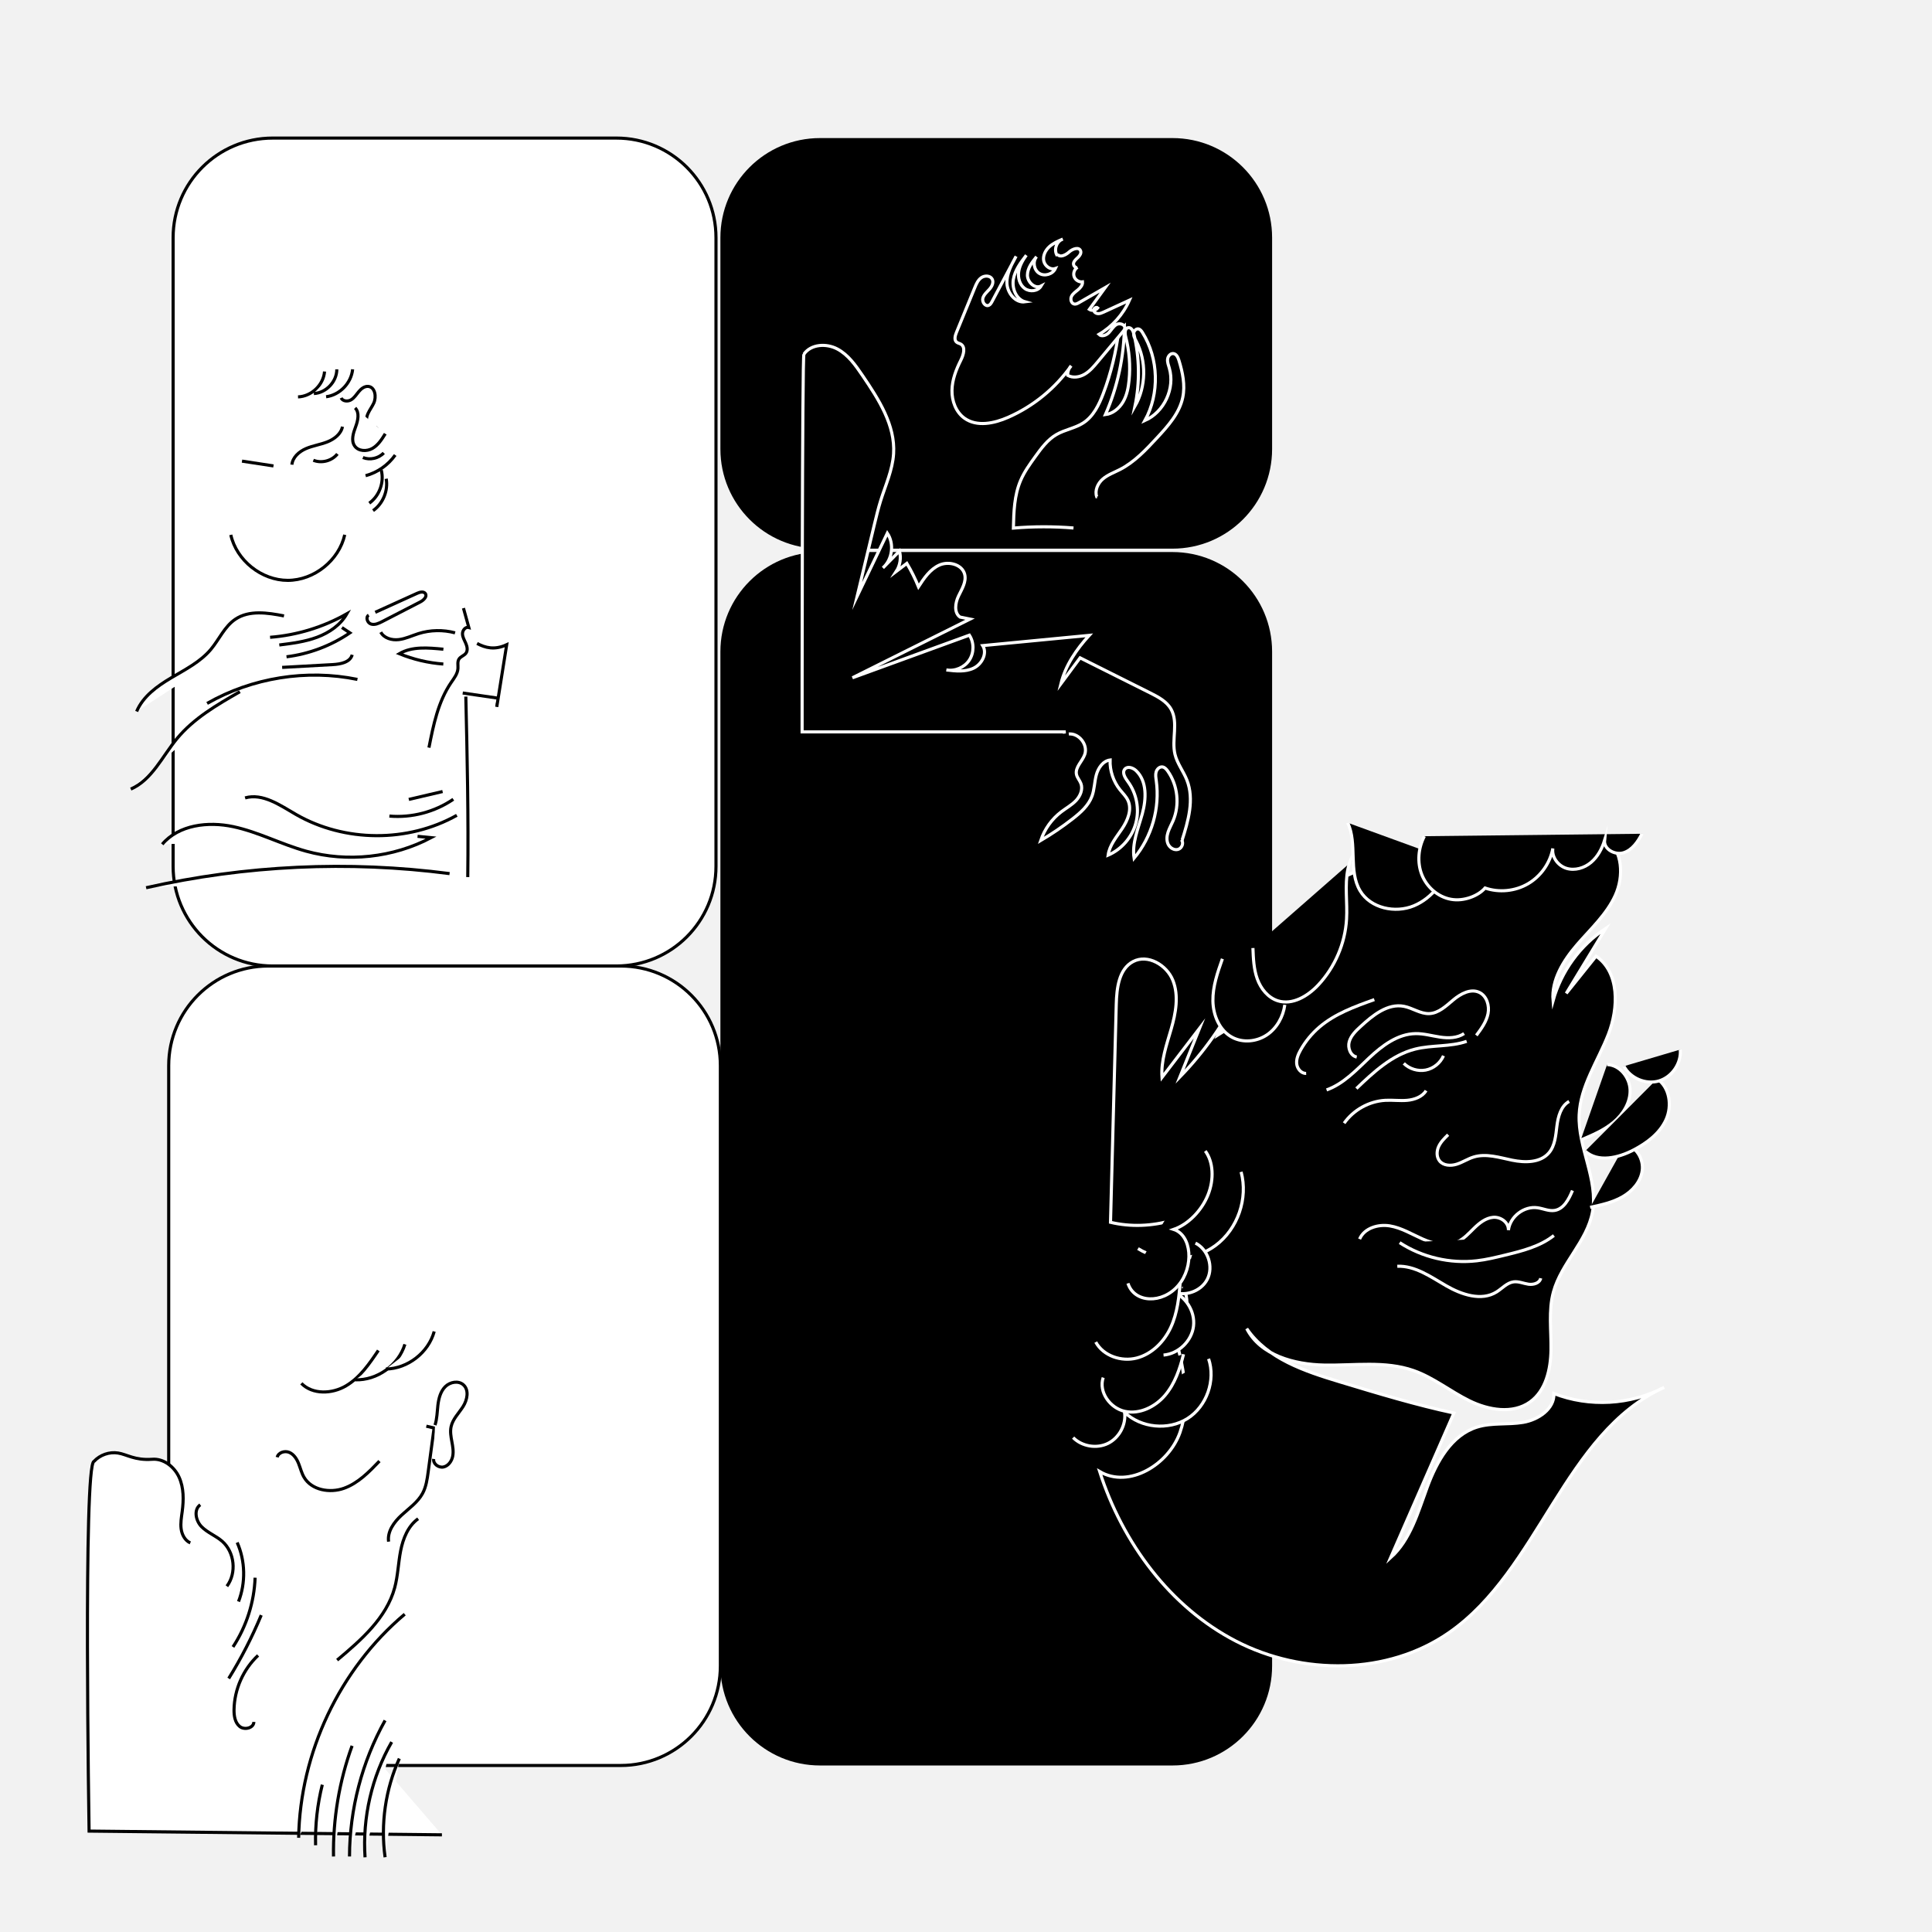 <?xml version="1.0" encoding="utf-8"?>
<!-- Generator: Adobe Adobe Illustrator 24.2.0, SVG Export Plug-In . SVG Version: 6.00 Build 0)  -->
<svg version="1.1" xmlns="http://www.w3.org/2000/svg" xmlns:xlink="http://www.w3.org/1999/xlink" x="0px" y="0px"
	 viewBox="0 0 620.71 620.71" style="enable-background:new 0 0 620.71 620.71;" xml:space="preserve">
<style type="text/css">
	.st0{fill:#FFFFFF;stroke:#000000;stroke-miterlimit:10;}
	.st1{fill:#FFFFFF;}
	.st2{fill:none;stroke:#000000;stroke-miterlimit:10;}
	.st3{stroke:#FFFFFF;stroke-miterlimit:10;}
	.st4{fill:#F2F2F2;}
	.st5{fill:#F2F2F2;stroke:#000000;stroke-miterlimit:10;}
	.st6{fill:#F4F4F4;stroke:#000000;stroke-miterlimit:10;}
	.st7{stroke:#000000;stroke-miterlimit:10;}
</style>
<g id="Layer_1">
	<rect x="-10.64" y="-14.64" class="st4" width="642" height="650"/>
</g>
<g id="Layer_2">
</g>
<g id="Layer_5">
	<path class="st0" d="M54.2,535.21V342.36c0-17.68,14.33-32,32-32h113.24c17.68,0,32,14.33,32,32v192.85c0,17.68-14.33,32-32,32
		H86.21C68.53,567.21,54.2,552.89,54.2,535.21z"/>
	<path d="M231.45,535.21V209.36c0-17.68,14.33-32,32-32H376.7c17.68,0,32,14.33,32,32v325.85c0,17.68-14.33,32-32,32H263.46
		C245.78,567.21,231.45,552.89,231.45,535.21z"/>
	<path d="M231.45,144.27V76.36c0-17.67,14.33-32,32-32H376.7c17.68,0,32,14.33,32,32v67.91c0,17.67-14.33,32-32,32H263.46
		C245.78,176.27,231.45,161.94,231.45,144.27z"/>
	<g>
		<path class="st0" d="M141.98,589.49l-113.36-1.2c0,0-1.92-117.93,1.58-118.78c1.94-2.1,4.95-3.14,7.77-2.68
			c2.82,0.46,5.35,2.39,10.85,2.01c3.71-0.34,7.2,2.39,8.73,5.78s1.48,7.29,0.99,10.99c-0.25,1.86-0.59,3.73-0.34,5.59
			c0.25,1.86,1.23,3.74,2.94,4.5"/>
		<path class="st0" d="M64.34,483.45c-2.19,1.57-1.46,5.16,0.44,7.07s4.55,2.88,6.58,4.64c4.02,3.5,4.73,10.2,1.53,14.47"/>
		<path class="st0" d="M76.2,495.57c2.62,5.94,2.78,12.92,0.43,18.98"/>
		<path class="st0" d="M81.96,506.88c-0.29,7.88-2.78,15.66-7.11,22.25"/>
		<path class="st0" d="M83.93,518.91c-2.94,7.05-6.43,13.86-10.45,20.35"/>
		<path class="st0" d="M82.91,531.85c-4.76,4.46-7.61,10.89-7.72,17.42c-0.03,1.98,0.29,4.18,1.83,5.42s4.5,0.5,4.54-1.47"/>
		<path class="st0" d="M89.05,468.18c0.39-1.54,2.43-2.18,3.89-1.56c1.46,0.62,2.39,2.08,2.98,3.55c0.59,1.47,0.95,3.05,1.75,4.42
			c2.42,4.18,8.31,5.19,12.85,3.56c4.54-1.63,8.05-5.24,11.39-8.73"/>
		<path class="st0" d="M136.97,458.2c0.83,0.2,1.66,0.4,2.49,0.59c-0.63,4.69-1.26,9.38-1.89,14.07c-0.32,2.37-0.66,4.8-1.79,6.91
			c-1.55,2.89-4.38,4.81-6.79,7.04c-2.41,2.22-4.6,5.24-4.14,8.49"/>
		<path class="st0" d="M134.34,487.94c-3.25,2.34-4.85,6.36-5.62,10.29c-0.77,3.93-0.87,7.98-1.91,11.85
			c-2.64,9.73-10.77,16.81-18.49,23.28"/>
		<path class="st0" d="M130.03,518.6c-20.89,17.62-33.64,44.52-34.08,71.84"/>
		<path class="st0" d="M103.55,573.39c-1.59,6.35-2.32,12.91-2.16,19.45"/>
		<path class="st0" d="M113.12,560.89c-4.13,11.36-6.16,23.48-5.97,35.56"/>
		<path class="st0" d="M123.72,552.74c-7.42,13.29-11.39,28.49-11.43,43.71"/>
		<path class="st0" d="M125.84,559.68c-6.39,11.15-9.41,24.21-8.56,37.03c-0.02-0.33-0.03-0.66-0.05-0.98"/>
		<path class="st0" d="M128.3,564.99c-4.46,9.86-6.06,20.98-4.58,31.7"/>
		<path class="st0" d="M139.76,457.85c0.67-2.06,0.68-4.26,0.93-6.41c0.26-2.15,0.83-4.39,2.35-5.92c1.53-1.54,4.24-2.05,5.85-0.6
			c1.88,1.7,1.24,4.84-0.12,6.98s-3.32,4.01-3.85,6.49c-0.33,1.56-0.04,3.18,0.25,4.75c0.29,1.57,0.59,3.18,0.27,4.75
			s-1.4,3.08-2.96,3.42c-1.56,0.33-3.39-1.01-3.15-2.58"/>
		<path class="st0" d="M96.82,444.44c3.61,3.7,9.91,3.43,14.36,0.79c4.45-2.64,7.48-7.07,10.37-11.36"/>
		<path class="st0" d="M114.12,443.3c7.03,0.24,13.91-4.68,15.96-11.4"/>
		<path class="st0" d="M123.97,439.84c7.03-0.11,13.69-5.29,15.53-12.07"/>
	</g>
	<g>
		<path class="st3" d="M515.97,269.34c5.4,3.97,5.77,12.24,2.98,18.34c-2.78,6.1-7.91,10.75-12.29,15.83
			c-4.38,5.08-8.27,11.32-7.7,18c2.6-9.43,8.73-17.85,16.9-23.21c-4.22,6.95-8.44,13.9-12.66,20.85c3.19-3.98,6.39-7.97,9.58-11.95
			c7.58,5.19,7.27,16.63,3.92,25.19s-8.96,16.56-9.35,25.75c-0.45,10.57,6.17,20.81,4.28,31.22c-1.72,9.44-10.03,16.47-12.55,25.73
			c-1.64,6.02-0.68,12.39-0.78,18.63c-0.1,6.24-1.66,13.09-6.74,16.71c-5.55,3.96-13.34,2.62-19.46-0.39
			c-6.12-3-11.53-7.46-17.97-9.71c-9.1-3.18-19.06-1.58-28.7-1.76c-9.64-0.19-20.49-3.13-24.88-11.71
			c6.58,9.68,18.64,13.69,29.84,17.08c12.29,3.72,24.57,7.44,36.72,10.03c-6.78,15.5-13.57,31-20.35,46.5
			c6.42-5.78,8.82-14.65,11.82-22.76c3-8.11,7.73-16.66,15.99-19.22c4.73-1.47,9.86-0.69,14.75-1.51c4.89-0.82,10.12-4.32,9.92-9.27
			c11.36,4.43,24.61,3.69,35.41-1.98c-32.2,14.7-40.07,58.66-69.16,78.83c-19.67,13.64-47.03,13.71-68.31,2.75
			c-21.28-10.96-36.57-31.73-43.88-54.53c9.43,5.54,22.16-2.24,25.8-12.55s0.95-21.66-1.86-32.23c3.87-3.43,5.18-9.45,3.09-14.19
			c3.48-1.53,4.81-6.54,2.56-9.6c6.54-5.42,10.54-13.79,10.65-22.28c-9.28,9.61-23.77,13.86-36.76,10.77
			c0.62-23.36,1.24-46.72,1.85-70.08c0.14-5.16,0.84-11.3,5.42-13.7c4.7-2.47,10.8,1.11,12.77,6.04c1.97,4.93,0.93,10.52-0.54,15.62
			c-1.47,5.1-3.34,10.26-2.95,15.56c4.01-5.25,8.03-10.49,12.04-15.74c-2.09,5.19-4.18,10.38-6.27,15.57
			c7.66-7.89,14.09-16.97,19-26.81c-2.24,4.43-4.49,8.86-6.73,13.3c9.41-5.84,18.95-11.78,26.46-19.92
			c7.51-8.14,12.87-18.9,12.14-29.95c5.22-2.41,10.44-4.82,15.67-7.23c1.57,5.01,3.14,10.02,4.71,15.03
			c5.17-0.23,9.66-5.18,9.37-10.35c2.11,4.85,10.13,5.37,12.85,0.83c10.16,4.15,23.22-1.73,26.75-11.91
			c4.64,1.43,9.27,2.85,13.91,4.28"/>
		<path class="st3" d="M435.89,339.6c-2.02-0.39-2.97-2.95-2.41-4.92c0.56-1.98,2.13-3.48,3.64-4.87c3.92-3.62,8.71-7.52,13.95-6.5
			c2.77,0.54,5.26,2.43,8.08,2.34c3.04-0.1,5.45-2.46,7.79-4.42c2.34-1.95,5.54-3.7,8.3-2.41c2.41,1.13,3.35,4.24,2.83,6.85
			c-0.52,2.61-2.16,4.84-3.75,6.98"/>
		<path class="st3" d="M426.2,350.17c5.42-1.93,9.49-6.34,13.68-10.29c4.19-3.94,9.18-7.72,14.93-7.8c2.65-0.04,5.25,0.73,7.87,1.12
			c2.63,0.39,5.49,0.34,7.7-1.14"/>
		<path class="st3" d="M435.78,349.73c5.55-5.31,11.45-10.81,18.9-12.68c5.42-1.36,11.25-0.66,16.53-2.49"/>
		<path class="st3" d="M451.01,341.64c1.81,1.79,4.52,2.62,7.02,2.15s4.72-2.25,5.73-4.59"/>
		<path class="st3" d="M431.84,360.86c3-4.27,8.01-7.05,13.21-7.35c2.35-0.13,4.72,0.21,7.06,0c2.35-0.21,4.81-1.12,6.07-3.1"/>
		<path class="st3" d="M419.64,344.87c-1.59,0.05-2.87-1.51-3.04-3.09c-0.16-1.58,0.51-3.13,1.29-4.51
			c1.55-2.74,3.58-5.21,5.97-7.26c5.03-4.32,11.43-6.63,17.68-8.86"/>
		<path class="st3" d="M465.25,364.56c-1.17,1.14-2.36,2.31-3.04,3.79c-0.68,1.48-0.73,3.36,0.29,4.63
			c1.24,1.54,3.59,1.65,5.48,1.06c1.89-0.59,3.57-1.73,5.46-2.31c4.02-1.24,8.3,0.18,12.41,1.02c4.12,0.84,9.03,0.84,11.77-2.35
			c1.99-2.32,2.2-5.61,2.58-8.64c0.38-3.03,1.27-6.39,3.92-7.9"/>
		<path class="st3" d="M436.81,398.09c1.47-3.51,5.94-4.86,9.7-4.24c3.76,0.62,7.09,2.69,10.58,4.23c3.49,1.53,7.57,2.53,11.05,0.96
			c2.16-0.98,3.79-2.82,5.49-4.48c1.7-1.66,3.7-3.24,6.06-3.46c2.36-0.22,5.03,1.54,4.93,4.12c0.52-4.36,5.02-7.82,9.37-7.19
			c1.83,0.26,3.62,1.14,5.45,0.86c2.97-0.45,4.61-3.62,5.76-6.4"/>
		<path class="st3" d="M449.68,399.24c7.26,4.71,16.18,6.81,24.78,5.82c3.07-0.35,6.09-1.09,9.1-1.82
			c5.52-1.34,11.22-2.77,15.67-6.3"/>
		<path class="st3" d="M448.92,406.82c5.71-0.23,10.74,3.4,15.69,6.26c4.95,2.86,11.32,5.03,16.18,2.01
			c1.83-1.14,3.37-2.98,5.5-3.26c1.6-0.21,3.16,0.52,4.76,0.76c1.6,0.24,3.61-0.34,3.95-1.92"/>
		<path class="st3" d="M392.73,308.05c-1.55,4.38-3.12,8.87-3.05,13.52c0.07,4.64,2.13,9.55,6.24,11.72
			c3.43,1.82,7.83,1.38,11.06-0.77c3.23-2.15,5.28-5.85,5.8-9.69"/>
		<path class="st3" d="M402.54,304.58c0.12,3.35,0.26,6.75,1.39,9.9c1.13,3.15,3.44,6.06,6.63,7.06c4.69,1.46,9.63-1.52,12.98-5.1
			c5.34-5.71,8.61-13.31,9.08-21.12c0.32-5.37-0.64-10.84,0.43-16.11c1.07-5.28,5.11-10.59,10.49-10.56"/>
		<path class="st3" d="M433,264.34c3.17,6.79,0.13,15.47,3.99,21.89c3.35,5.57,11.25,7.28,17.26,4.78
			c6.01-2.5,10.14-8.32,12.09-14.53"/>
		<path class="st3" d="M457.62,268.65c-1.96,3.78-2.38,8.4-0.82,12.37s5.15,7.14,9.34,7.9s8.81-1.1,10.98-3.62
			c4.51,1.55,9.68,1.04,13.8-1.37c4.12-2.41,7.11-6.66,7.97-11.35c-0.41,2.79,1.69,5.57,4.38,6.4c2.69,0.82,5.72-0.08,7.87-1.89
			c2.16-1.81,3.53-4.4,4.37-7.09c-0.28,2.88,3.41,4.84,6.16,3.95s4.53-3.51,5.87-6.08"/>
		<path class="st3" d="M398.74,376.5c2.31,8.54-1.08,18.33-8.17,23.61s-17.45,5.71-24.96,1.04"/>
		<path class="st3" d="M384.08,399.38c4.04,2.05,5.85,7.58,3.8,11.62s-7.59,5.84-11.62,3.78c4.59,1.51,7.76,6.49,7.19,11.28
			c-0.57,4.79-4.82,8.89-9.63,9.29"/>
		<path class="st3" d="M352.04,431.18c2.43,4.46,8.27,6.4,13.19,5.12c4.92-1.29,8.82-5.28,10.94-9.89s2.66-9.81,3.02-14.81"/>
		<path class="st3" d="M362.39,412.3c1.99,6.35,11.04,6.73,16.18,0.67c5.14-6.06,4.31-16.12-1.48-17.99
			c4.59-1.58,8.95-5.97,11-11.06c2.05-5.09,1.71-10.69-0.86-14.13"/>
		<path class="st3" d="M388.3,436.56c2.33,6.92-0.61,15.25-6.76,19.17c-6.16,3.92-14.95,3.07-20.23-1.97c0.52,4-1.74,8.2-5.36,9.98
			c-3.62,1.77-8.33,0.99-11.17-1.87"/>
		<path class="st3" d="M354.43,442.6c-1.56,4.61,2.24,9.85,7,10.85c4.76,1,9.74-1.47,12.89-5.18c3.14-3.71,4.75-8.47,5.92-13.19"/>
		<path class="st3" d="M516.32,342.03c4.03,0.09,7.25,4.07,7.39,8.09c0.15,4.03-2.19,7.82-5.28,10.41
			c-3.08,2.59-6.86,4.18-10.58,5.74"/>
		<path class="st3" d="M522.1,367.77c3.62,0.57,5.98,4.62,5.52,8.25c-0.46,3.63-3.16,6.67-6.34,8.49c-3.18,1.82-6.82,2.61-10.4,3.38
			"/>
		<path class="st3" d="M532.41,346.64c4.05,2.69,4.86,8.67,2.84,13.1s-6.17,7.51-10.48,9.75c-4.89,2.55-11.42,4.07-15.48,0.35"/>
		<path class="st3" d="M521.74,342.55c2.06,3.89,7.02,5.98,11.24,4.73s7.25-5.7,6.86-10.08"/>
	</g>
	<g>
		<g>
			<path class="st3" d="M341.45,235.26l0.95-0.12l-84.7,0c0,0,0-121.89,0.59-121.37c2.27-3.25,7.24-3.51,10.74-1.64
				c3.5,1.86,5.86,5.26,8.09,8.54c5.16,7.59,10.55,15.94,9.97,25.1c-0.33,5.23-2.6,10.11-4.16,15.11c-0.76,2.44-1.36,4.93-1.96,7.42
				c-1.86,7.74-3.71,15.47-5.57,23.21c3.23-6.74,6.45-13.47,9.68-20.21c2.28,3.39,1.64,8.43-1.41,11.14c1.77-1.8,3.54-3.6,5.31-5.4
				c0.59,2.19,0.21,4.63-1.02,6.53c1.13-0.86,2.26-1.71,3.39-2.57c1.43,2.4,2.68,4.92,3.74,7.51c1.79-2.75,3.73-5.64,6.73-6.97
				s7.3-0.21,8.11,2.97c0.61,2.39-0.9,4.74-1.97,6.96c-1.07,2.23-1.53,5.35,0.47,6.78c1.08,0.22,2.16,0.43,3.23,0.65
				c-12.6,6.29-25.2,12.57-37.79,18.86c12.52-4.56,25.05-9.13,37.57-13.69c1.55,2.37,1.54,5.65-0.02,8.01
				c-1.56,2.36-4.58,3.65-7.37,3.16c2.93,0.36,6.05,0.7,8.72-0.56s4.52-4.75,2.96-7.26c11.4-1.1,22.81-2.19,34.21-3.29
				c-4.09,4.48-7.64,9.65-9.09,15.54c2.05-2.77,4.11-5.55,6.16-8.32c7.5,3.76,15.01,7.52,22.51,11.27c2.57,1.29,5.28,2.71,6.7,5.2
				c2.44,4.28,0.12,9.76,1.28,14.55c0.72,2.95,2.71,5.43,3.82,8.25c2.45,6.21,0.43,13.19-1.61,19.55"/>
			<path class="st3" d="M344.89,169.63c-6.42-0.52-12.89-0.51-19.31,0.03c0.12-5.19,0.28-10.52,2.32-15.29
				c1.18-2.77,2.96-5.23,4.72-7.68c1.93-2.67,3.94-5.42,6.78-7.07c2.72-1.58,6-2.04,8.64-3.75c3.23-2.1,5.03-5.78,6.4-9.38
				c2.54-6.66,4.16-13.67,4.93-19.78c0.62-0.63,1.25-1.26,1.87-1.89c-0.09,9.75-2.18,19.47-6.1,28.39c2.41-0.3,4.47-2.02,5.69-4.12
				c1.22-2.1,1.69-4.55,1.92-6.96c0.45-4.66,0.08-9.39-1.09-13.92c-0.28-1.1-0.33-2.71,0.8-2.92c0.99-0.18,1.61,1.03,1.84,2.02
				c1.81,7.58,1.93,15.55,0.35,23.18c3.59-6.32,3.74-14.47,0.37-20.91c-0.38-0.73-0.81-1.47-0.81-2.29s0.65-1.7,1.46-1.62
				c0.63,0.07,1.06,0.64,1.39,1.18c5.22,8.39,5.53,19.6,0.78,28.26c6.19-2.72,9.74-10.36,7.83-16.85c-0.27-0.93-0.65-1.87-0.55-2.84
				s0.91-1.95,1.87-1.82c0.99,0.13,1.49,1.24,1.78,2.19c1.18,3.85,2.05,7.94,1.23,11.88c-1.06,5.12-4.76,9.22-8.32,13.05
				c-3.56,3.84-7.22,7.75-11.88,10.14c-1.87,0.96-3.91,1.67-5.5,3.05c-1.59,1.37-2.65,3.68-1.95,5.68c0.04,0,0.08,0,0.12,0"/>
			<path class="st3" d="M339.74,81.65c0.76,1.25,2.67,0.29,3.75-0.7c1.08-0.99,3.15-1.73,3.68-0.37c0.29,0.74-0.23,1.54-0.8,2.09
				c-0.57,0.55-1.26,1.07-1.45,1.83s0.59,1.75,1.28,1.37c-0.99,0.58-1.48,1.9-1.11,2.99c0.37,1.09,1.56,1.84,2.7,1.7
				c0.08,1.01-0.67,1.89-1.45,2.54c-0.78,0.65-1.68,1.23-2.11,2.16s-0.03,2.3,0.97,2.43c0.51,0.07,1-0.2,1.44-0.45
				c2.81-1.61,5.62-3.23,8.43-4.84c-1.7,2.33-3.39,4.67-5.09,7c0.85,0.54,2.09,0.32,2.7-0.48c-0.46-0.43-1.31,0.12-1.26,0.75
				c0.05,0.63,0.71,1.07,1.34,1.1c0.63,0.03,1.23-0.24,1.81-0.5c2.76-1.27,5.52-2.54,8.28-3.81c-2,4.56-5.48,8.46-9.78,10.97
				c0.85,0.86,2.36,0.31,3.19-0.56c0.83-0.87,1.41-2.04,2.46-2.62c1.06-0.58,2.82,0.03,2.64,1.23c-0.06,0.41-0.34,0.75-0.6,1.07
				c-2.7,3.24-5.4,6.48-8.11,9.72c-1.23,1.47-2.49,2.97-4.14,3.94c-1.65,0.97-3.8,1.32-5.47,0.39c-0.09-1.11,0.32-2.26,1.09-3.06
				c-5.08,7.21-12.16,13-20.24,16.54c-4.48,1.97-10.03,3.14-14.02,0.29c-2.77-1.98-4.08-5.55-4.02-8.96s1.33-6.67,2.86-9.72
				c0.86-1.71,1.6-4.23-0.07-5.16c-0.42-0.23-0.92-0.3-1.29-0.6c-0.85-0.68-0.51-2.03-0.1-3.04c1.97-4.8,3.93-9.61,5.9-14.41
				c0.5-1.23,1.05-2.52,2.14-3.28s2.86-0.7,3.48,0.47c0.57,1.07-0.09,2.38-0.9,3.28s-1.82,1.73-2.11,2.9
				c-0.29,1.18,0.77,2.7,1.89,2.25c0.52-0.21,0.82-0.74,1.08-1.23c2.57-4.84,5.14-9.69,7.72-14.53c-1.52,2.72-3.08,5.62-2.94,8.73
				c0.14,3.11,2.74,6.32,5.83,5.9c-2.86-0.8-4.26-4.28-3.77-7.21c0.49-2.93,2.36-5.42,4.17-7.77c-1.17,1.61-2.2,3.4-2.47,5.37
				c-0.27,1.97,0.36,4.16,1.97,5.33c1.61,1.17,4.23,0.91,5.25-0.8c-2,1.03-4.41-1.25-4.4-3.5c0.01-2.25,1.51-4.19,2.94-5.93
				c-1.31,1.57-0.88,4.26,0.85,5.35c1.73,1.09,4.34,0.31,5.19-1.55c-1.59,0.55-3.4-0.79-3.74-2.44c-0.33-1.65,0.52-3.36,1.75-4.51
				c1.24-1.14,2.82-1.83,4.37-2.49c-2.07,0.69-3.01,3.58-1.74,5.36"/>
		</g>
		<path class="st3" d="M343.38,235.81c3.29-0.29,6.21,3.46,5.13,6.58c-0.78,2.24-3.16,4.11-2.66,6.43c0.23,1.06,1.05,1.9,1.43,2.92
			c0.7,1.86-0.2,4-1.56,5.44c-1.37,1.45-3.15,2.42-4.73,3.62c-3.06,2.32-5.4,5.58-6.62,9.23c3.56-2.09,6.99-4.42,10.25-6.96
			c2.55-1.99,5.11-4.25,6.22-7.29c0.79-2.17,0.78-4.56,1.38-6.8s2.14-4.52,4.43-4.81c-0.12,3.44,1.04,6.9,3.19,9.58
			c0.89,1.11,1.95,2.11,2.55,3.4c1.36,2.94-0.08,6.4-1.88,9.09c-1.8,2.69-4.06,5.29-4.49,8.5c4.3-1.84,7.67-5.72,8.89-10.24
			c1.22-4.51,0.28-9.56-2.5-13.33c-0.91-1.23-2.02-2.94-1.01-4.09c0.91-1.04,2.66-0.4,3.65,0.56c3.51,3.39,3.24,9.09,1.95,13.8
			s-3.39,9.45-2.64,14.28c5.7-6.83,8.35-16.12,7.12-24.93c-0.13-0.93-0.3-1.89-0.04-2.79s1.09-1.72,2.02-1.6
			c0.73,0.09,1.27,0.71,1.7,1.31c3.25,4.59,3.92,10.88,1.7,16.05c-0.52,1.21-1.18,2.36-1.59,3.6c-0.41,1.25-0.53,2.66,0.02,3.85
			c0.56,1.19,1.94,2.05,3.21,1.68c1.26-0.36,1.94-2.18,1.01-3.11"/>
	</g>
	<path class="st0" d="M55.62,278.35V76.36c0-17.68,14.33-32,32-32h110.41c17.68,0,32,14.33,32,32v201.99c0,17.68-14.33,32-32,32
		H87.62C69.95,310.36,55.62,296.03,55.62,278.35z"/>
	<g>
		<path class="st0" d="M91.24,197.88c-5.27-1.02-11.17-1.93-15.62,1.06c-3.49,2.34-5.2,6.5-7.89,9.71
			c-3.38,4.02-8.22,6.45-12.74,9.13s-9.06,5.96-11.09,10.8"/>
		<path class="st0" d="M86.77,204.75c8.64-0.67,17.13-3.27,24.67-7.56c-2.04,3.61-5.68,6.09-9.56,7.54s-8.04,1.97-12.15,2.49"/>
		<path class="st0" d="M109.85,201.62c0.85,0.57,1.71,1.13,2.56,1.7c-6.05,4.13-13.09,6.79-20.36,7.69"/>
		<path class="st0" d="M113.15,210.36c-0.63,2.42-3.73,3.02-6.23,3.16c-5.42,0.3-10.85,0.6-16.27,0.9"/>
		<path class="st0" d="M114.83,218.28c-16.32-3.35-33.82-0.56-48.29,7.71"/>
		<path class="st0" d="M77.07,222.23c-7.34,4.21-14.85,8.56-20.23,15.09c-4.72,5.72-8.03,13.24-14.82,16.2"/>
		<path class="st0" d="M120.56,196.72c4.48-2.03,8.97-4.07,13.45-6.1c0.87-0.4,2.08-0.71,2.64,0.07c0.69,0.97-0.55,2.14-1.61,2.69
			c-4.08,2.11-8.17,4.21-12.25,6.32c-1.11,0.57-2.37,1.16-3.57,0.8c-1.2-0.36-1.84-2.23-0.77-2.87"/>
		<path class="st0" d="M122.33,203.11c1.06,1.94,3.58,2.65,5.78,2.38c2.2-0.26,4.23-1.26,6.34-1.93c3.79-1.19,7.92-1.27,11.75-0.24"
			/>
		<path class="st0" d="M142.45,208.58c-5.02-0.48-10.04-0.95-14.15,1.44c4.5,1.84,9.29,2.97,14.13,3.32"/>
		<path class="st0" d="M148.9,195.38c0.57,2.07,1.15,4.14,1.72,6.21c-1.06-0.3-2.03,0.9-2.03,2s0.62,2.09,1.06,3.1
			c0.44,1.01,0.7,2.26,0.06,3.15c-0.58,0.81-1.73,1.07-2.26,1.92c-0.55,0.86-0.25,1.99-0.32,3.01c-0.11,1.7-1.24,3.12-2.2,4.53
			c-4.17,6.13-5.69,13.63-7.12,20.9"/>
		<path class="st0" d="M153.27,206.73c2.65,1.39,5.58,2.22,9.52,0.4c-1.06,6.66-2.13,13.32-3.19,19.98c0.05-0.41,0.1-0.82,0.15-1.23
			"/>
		<path class="st0" d="M148.66,222.65c3.7,0.54,7.39,1.08,11.09,1.62"/>
		<path class="st0" d="M77.75,148.15c3.37,0.51,6.74,1.03,10.11,1.54"/>
		<path class="st0" d="M93.78,149.29c0.24-2.39,2.32-4.21,4.52-5.16c2.2-0.95,4.63-1.28,6.86-2.16c2.23-0.88,4.4-2.54,4.87-4.89"/>
		<path class="st0" d="M100.67,147.87c2.65,1.08,5.96,0.21,7.73-2.03"/>
		<path class="st0" d="M95.75,127.51c4.3-0.14,8.19-3.86,8.52-8.15"/>
		<path class="st0" d="M100.84,126.43c3.93-0.19,7.38-3.82,7.37-7.76"/>
		<path class="st0" d="M104.77,127.47c4.38-0.56,8.11-4.42,8.52-8.82"/>
		<path class="st0" d="M109.6,127.84c0.5,1.11,2.13,1.24,3.18,0.62c1.05-0.62,1.71-1.72,2.49-2.65c0.78-0.94,1.88-1.8,3.09-1.66
			c2.17,0.26,2.64,3.37,1.72,5.36c-0.54,1.16-1.32,2.18-1.85,3.34c-0.52,1.16-0.75,2.57-0.14,3.68s2.3,1.64,3.22,0.75"/>
		<path class="st0" d="M114.1,131.05c1.48,1.55,0.9,4.07,0.15,6.08c-0.75,2.01-1.53,4.4-0.3,6.16c1.21,1.73,3.88,1.82,5.71,0.77
			c1.83-1.05,3.01-2.92,4.12-4.71"/>
		<path class="st0" d="M116.59,147c2.26,0.9,5.04,0.28,6.7-1.49"/>
		<path class="st0" d="M117.46,152.83c3.81-1.02,7.24-3.41,9.51-6.64"/>
		<path class="st0" d="M122.49,151.04c1.01,3.87-0.59,8.29-3.85,10.62"/>
		<path class="st0" d="M124.08,153.81c0.68,3.84-1.04,8-4.22,10.25"/>
		<path class="st0" d="M74.15,171.84c1.86,8.23,9.88,14.63,18.32,14.62c8.44-0.01,16.44-6.42,18.29-14.65"/>
		<path class="st0" d="M46.94,285.21c31.9-7.22,65.07-8.77,97.5-4.54"/>
		<path class="st0" d="M52.12,271.25c5.32-6.3,14.77-7.38,22.83-5.66c8.06,1.72,15.47,5.69,23.41,7.88
			c13.29,3.67,27.95,2.08,40.14-4.35c-1.45-0.14-2.9-0.29-4.35-0.43"/>
		<path class="st0" d="M78.74,256.35c5.69-1.61,11.24,2.37,16.36,5.32c15.62,8.98,35.96,9.09,51.67,0.27"/>
		<path class="st0" d="M125.1,262.19c7.19,0.62,14.58-1.32,20.53-5.4"/>
		<path class="st0" d="M131.34,256.84c3.62-0.85,7.24-1.69,10.86-2.54"/>
		<path class="st0" d="M149.66,223.8c0.44,19.32,0.87,38.65,0.62,57.99"/>
	</g>
</g>
</svg>
